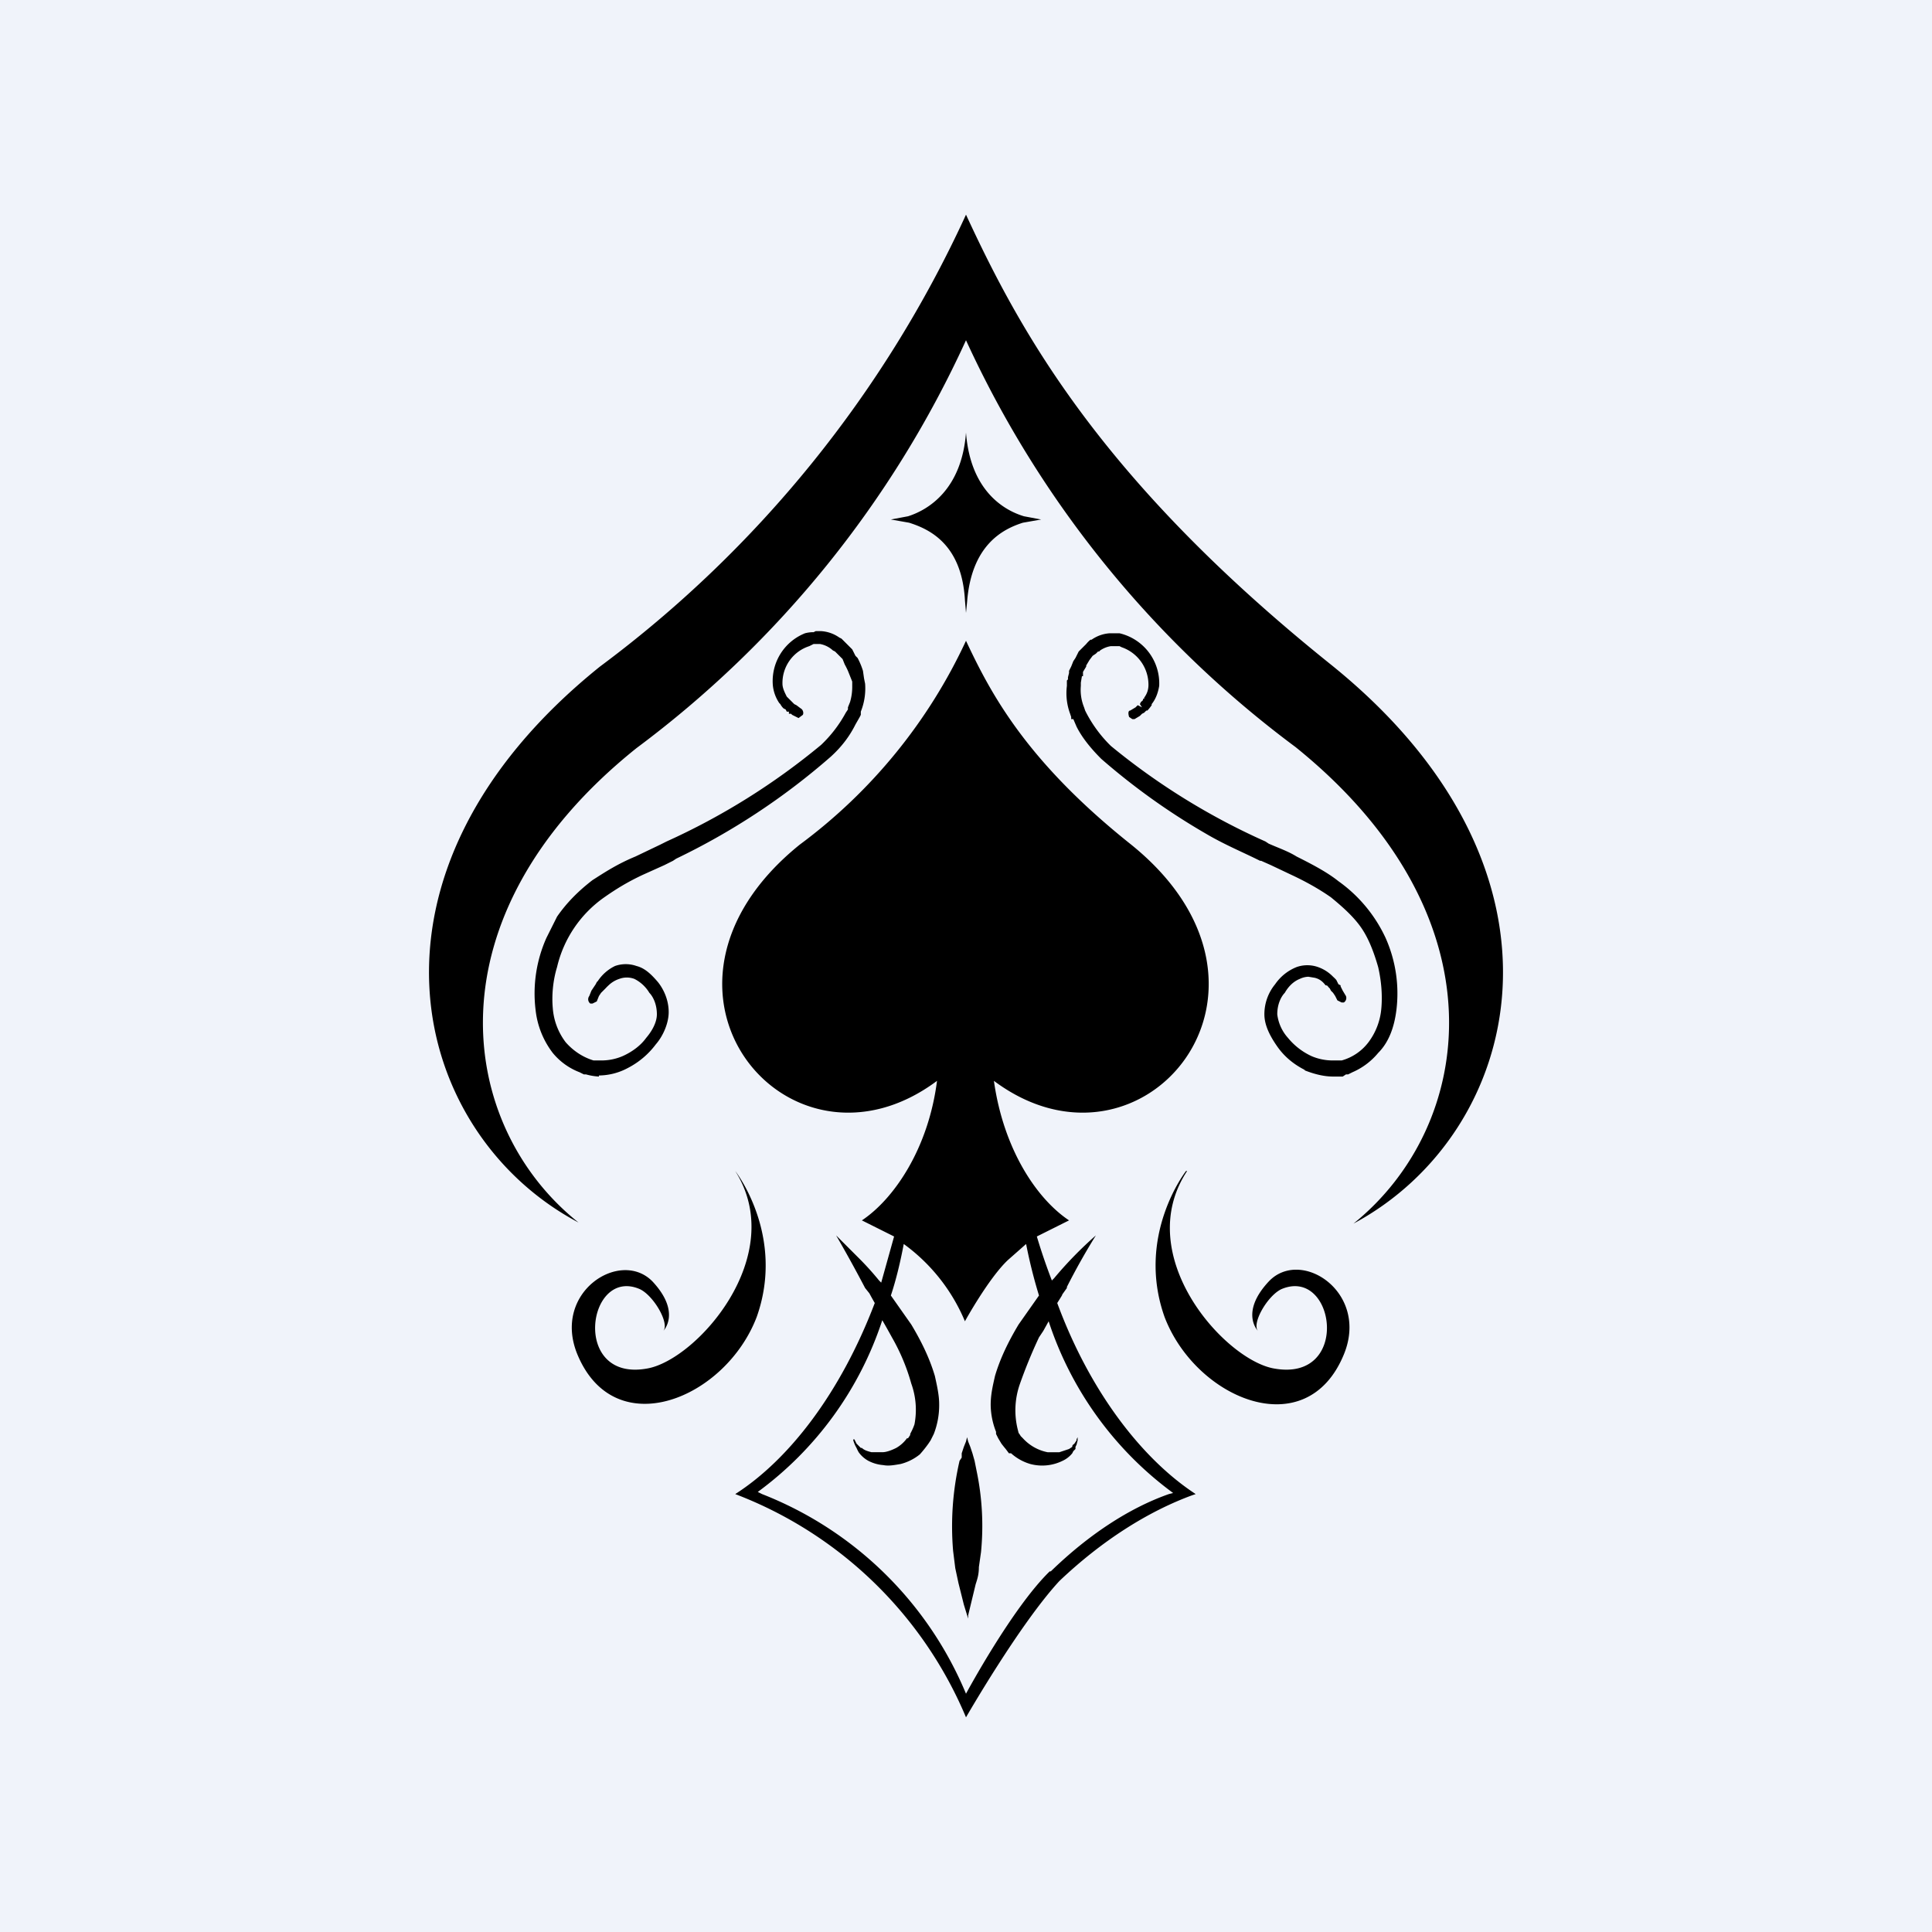 <!-- by TradingView --><svg width="18" height="18" viewBox="0 0 18 18" xmlns="http://www.w3.org/2000/svg"><path fill="#F0F3FA" d="M0 0h18v18H0z"/><path d="M9 2c.5 1.08 1.25 2.47 3.41 4.2 2.4 1.94 1.77 4.36.2 5.2 1.13-.91 1.42-2.86-.54-4.44A9.82 9.82 0 0 1 9 3.17a9.82 9.82 0 0 1-3.07 3.8c-1.96 1.57-1.67 3.52-.54 4.42-1.57-.83-2.2-3.25.2-5.18A10.91 10.91 0 0 0 9 2Zm.08 11.61.02.1a2.5 2.5 0 0 1 .04.75l-.02.14c0 .06-.01.1-.03.16l-.07.29v.03l-.04-.13-.05-.2-.03-.14-.02-.16a2.71 2.71 0 0 1 .06-.84l.02-.03v-.04l.02-.06.02-.05.01-.04.01.04.02.05.02.06.02.07Zm-3.5-3.58a.55.55 0 0 1-.12-.02h-.02l-.04-.02a.6.6 0 0 1-.25-.18.8.8 0 0 1-.16-.4 1.27 1.27 0 0 1 .1-.67l.1-.2c.09-.13.2-.24.33-.34.11-.07.23-.15.4-.22l.23-.11.06-.03a6.36 6.36 0 0 0 1.44-.9 1.2 1.2 0 0 0 .23-.3l.02-.03v-.02l.02-.05a.5.5 0 0 0 .02-.15v-.04l-.02-.05-.02-.05a.78.78 0 0 0-.03-.06l-.02-.05-.03-.03-.02-.02-.02-.02-.02-.01A.24.24 0 0 0 7.64 6h-.06l-.04.02a.36.36 0 0 0-.25.35c0 .04.02.08.04.12l.03.03.02.02.02.02.02.01.04.03c.02.01.03.04.02.06l-.04.03-.02-.01-.04-.02-.01-.01h-.02v-.02h-.02l-.01-.02-.02-.01a.16.16 0 0 1-.03-.04l-.01-.01a.36.36 0 0 1-.06-.17.48.48 0 0 1 .3-.48.3.3 0 0 1 .07-.01h.01l.02-.01h.05a.33.33 0 0 1 .17.06l.02.01.03.03.03.03.04.04.03.06.02.02a.68.68 0 0 1 .05.12l.01.07.01.05a.58.58 0 0 1-.04.26v.03l-.01.02-.04.07c-.05.1-.12.2-.23.3A6.38 6.38 0 0 1 6.3 8l-.03.02-.08.04-.2.09c-.15.07-.26.14-.36.21a1.1 1.1 0 0 0-.44.65c-.04.13-.05.27-.04.38a.6.6 0 0 0 .12.32c.07.08.16.14.26.17h.07a.5.5 0 0 0 .2-.04c.09-.04.17-.1.22-.17.06-.07.1-.15.1-.22 0-.1-.04-.17-.07-.2a.34.34 0 0 0-.14-.13.2.2 0 0 0-.14 0 .26.26 0 0 0-.1.06.45.45 0 0 0-.03.03l-.01.01-.01.01-.02.02-.02.03-.02.05-.04.02H5.5a.05.05 0 0 1-.01-.07l.02-.05.02-.03.02-.03.01-.02.01-.01A.4.4 0 0 1 5.73 9a.3.3 0 0 1 .2 0c.08.02.14.08.2.15.04.05.1.15.1.28 0 .1-.05.22-.12.3a.76.76 0 0 1-.26.22.58.58 0 0 1-.27.07Zm6.57-.06c.1.04.19.06.27.06h.09l.03-.02h.02l.04-.02a.64.64 0 0 0 .24-.18c.1-.1.15-.24.17-.4a1.27 1.27 0 0 0-.1-.67 1.34 1.34 0 0 0-.44-.53c-.1-.08-.23-.15-.39-.23-.08-.05-.17-.08-.26-.12l-.03-.02a6.32 6.32 0 0 1-1.44-.89 1.22 1.22 0 0 1-.23-.31l-.01-.02-.01-.03a.43.43 0 0 1-.03-.2v-.03l.01-.06h-.04.05v-.04l.03-.05V6.2l.03-.05.03-.04.03-.02.02-.02h.01l.01-.01a.24.24 0 0 1 .1-.04h.08l.02.01a.37.37 0 0 1 .25.35c0 .04-.01.08-.04.12v.01h-.01c0 .02-.01.02-.02.03l-.01.02.02.03-.04-.02-.01.01-.01.01-.05.03c-.02 0-.02.03-.01.06l.03.02h.02l.05-.03.02-.02.02-.01.02-.02h.01a.38.38 0 0 0 .04-.05v-.01c.04-.05.06-.11.07-.17a.48.48 0 0 0-.37-.49H10.34a.33.33 0 0 0-.17.06h-.01a.25.25 0 0 0-.04.04l-.03.03-.04.04-.03.06-.02.03-.02.05-.02.04v.02l-.01.04v.02l-.01.01v.05a.55.55 0 0 0 .03.26l.01.03v.02H10l.03.07c.05.1.13.2.23.3a6.23 6.23 0 0 0 .98.7c.17.1.34.17.5.25h.01l.09.04.19.09c.15.07.27.14.37.21.11.09.21.18.28.28.07.1.12.23.16.37.03.13.04.26.03.38a.61.61 0 0 1-.12.32.47.47 0 0 1-.25.17h-.08a.5.5 0 0 1-.2-.04.62.62 0 0 1-.22-.17.4.4 0 0 1-.1-.22c0-.1.04-.17.07-.2.04-.07.09-.11.14-.13a.2.2 0 0 1 .08-.02l.06.01c.04.01.07.03.1.07.02 0 .02.01.03.02l.01.01.01.02.02.02.02.03.02.04.04.02h.02a.05.05 0 0 0 .02-.06l-.03-.05-.02-.04v-.01l-.02-.01-.01-.02-.01-.02a.32.32 0 0 0-.03-.03.36.36 0 0 0-.14-.09.3.3 0 0 0-.2 0 .44.44 0 0 0-.2.16.44.44 0 0 0-.1.28c0 .1.05.2.12.3.07.1.16.17.26.22Zm-1.1.94s-.47.6-.2 1.36c.29.76 1.32 1.2 1.67.35.24-.58-.4-1-.7-.68-.27.29-.1.46-.1.46-.06-.07.09-.33.22-.39.5-.21.65.87-.07.74-.46-.08-1.33-1.05-.81-1.84Zm-4 1.36c.27-.76-.2-1.36-.2-1.36.5.79-.36 1.76-.82 1.84-.71.13-.56-.95-.07-.74.13.06.28.32.22.39 0 0 .17-.17-.1-.46-.3-.31-.94.1-.7.68.35.84 1.38.41 1.67-.35ZM9 4.03c-.04.53-.35.72-.54.78l-.16.03.17.03c.19.06.49.2.52.72l.01.12.01-.1c.04-.53.33-.68.52-.74l.17-.03-.16-.03c-.2-.06-.5-.25-.54-.78v-.1.1Zm.9 8.03a6.8 6.8 0 0 1-.05.08c.31.84.8 1.46 1.29 1.78l-.03.01c-.41.15-.84.42-1.24.8C9.5 15.13 9 16 9 16a3.8 3.8 0 0 0-2.15-2.08c.5-.32.98-.94 1.3-1.78a3.1 3.1 0 0 1-.05-.09L8.06 12a13.23 13.23 0 0 0-.27-.49l.2.2a2.72 2.72 0 0 1 .2.22l.02.02.12-.43-.3-.15c.3-.2.62-.67.7-1.3-1.38 1.03-2.95-.85-1.28-2.2A4.96 4.96 0 0 0 9 5.97c.23.49.56 1.12 1.54 1.9 1.67 1.35.1 3.23-1.28 2.2.09.64.4 1.1.7 1.3l-.3.15a5.52 5.52 0 0 0 .14.41l.02-.02a3.6 3.6 0 0 1 .39-.4 6.32 6.32 0 0 0-.27.48V12l-.05.07Zm-.11 2.58c.35-.34.73-.59 1.1-.72l.04-.01a3.23 3.23 0 0 1-1.16-1.6l-.05.09-.04.06a4.64 4.64 0 0 0-.18.44.74.74 0 0 0-.02.41l.01.04a.28.28 0 0 1 .02.03l.01.01.01.01a.42.42 0 0 0 .23.13h.11l.09-.03.03-.02c0-.02.01-.02.02-.03l.02-.03v-.01l.01-.02v.03l-.01.04-.01.02v.02l-.02.02-.01.02a.25.25 0 0 1-.09.07.43.43 0 0 1-.3.03.46.46 0 0 1-.18-.1H9.4l-.03-.04a1.2 1.2 0 0 1-.04-.05l-.03-.05-.02-.04v-.02a.7.7 0 0 1-.05-.25c0-.1.02-.18.04-.27.05-.17.13-.33.22-.48l.19-.27a4.74 4.74 0 0 1-.12-.48l-.17.15c-.18.17-.4.57-.4.57a1.7 1.7 0 0 0-.57-.72c-.03.16-.07.33-.12.48l.19.27c.09.15.17.31.22.48.02.09.04.18.04.26a.74.74 0 0 1-.05.28l-.02.04-.01.02-.02.03a1.14 1.14 0 0 1-.08.1.47.47 0 0 1-.18.09c-.06.01-.11.02-.16.01a.36.36 0 0 1-.14-.04.27.27 0 0 1-.09-.08.43.43 0 0 1-.02-.04.31.31 0 0 1-.03-.07v-.03.02h.01l.02.04.02.02.02.02h.01c.02.02.05.03.09.04h.1c.04 0 .09-.02.13-.04a.32.32 0 0 0 .1-.09h.01l.02-.03v-.01l.01-.02a.49.49 0 0 0 .03-.07.72.72 0 0 0-.03-.38 1.87 1.87 0 0 0-.18-.43 7.33 7.33 0 0 0-.09-.16 3.23 3.23 0 0 1-1.16 1.6l.04.02a3.4 3.4 0 0 1 1.9 1.86s.43-.8.78-1.14Z"/></svg>